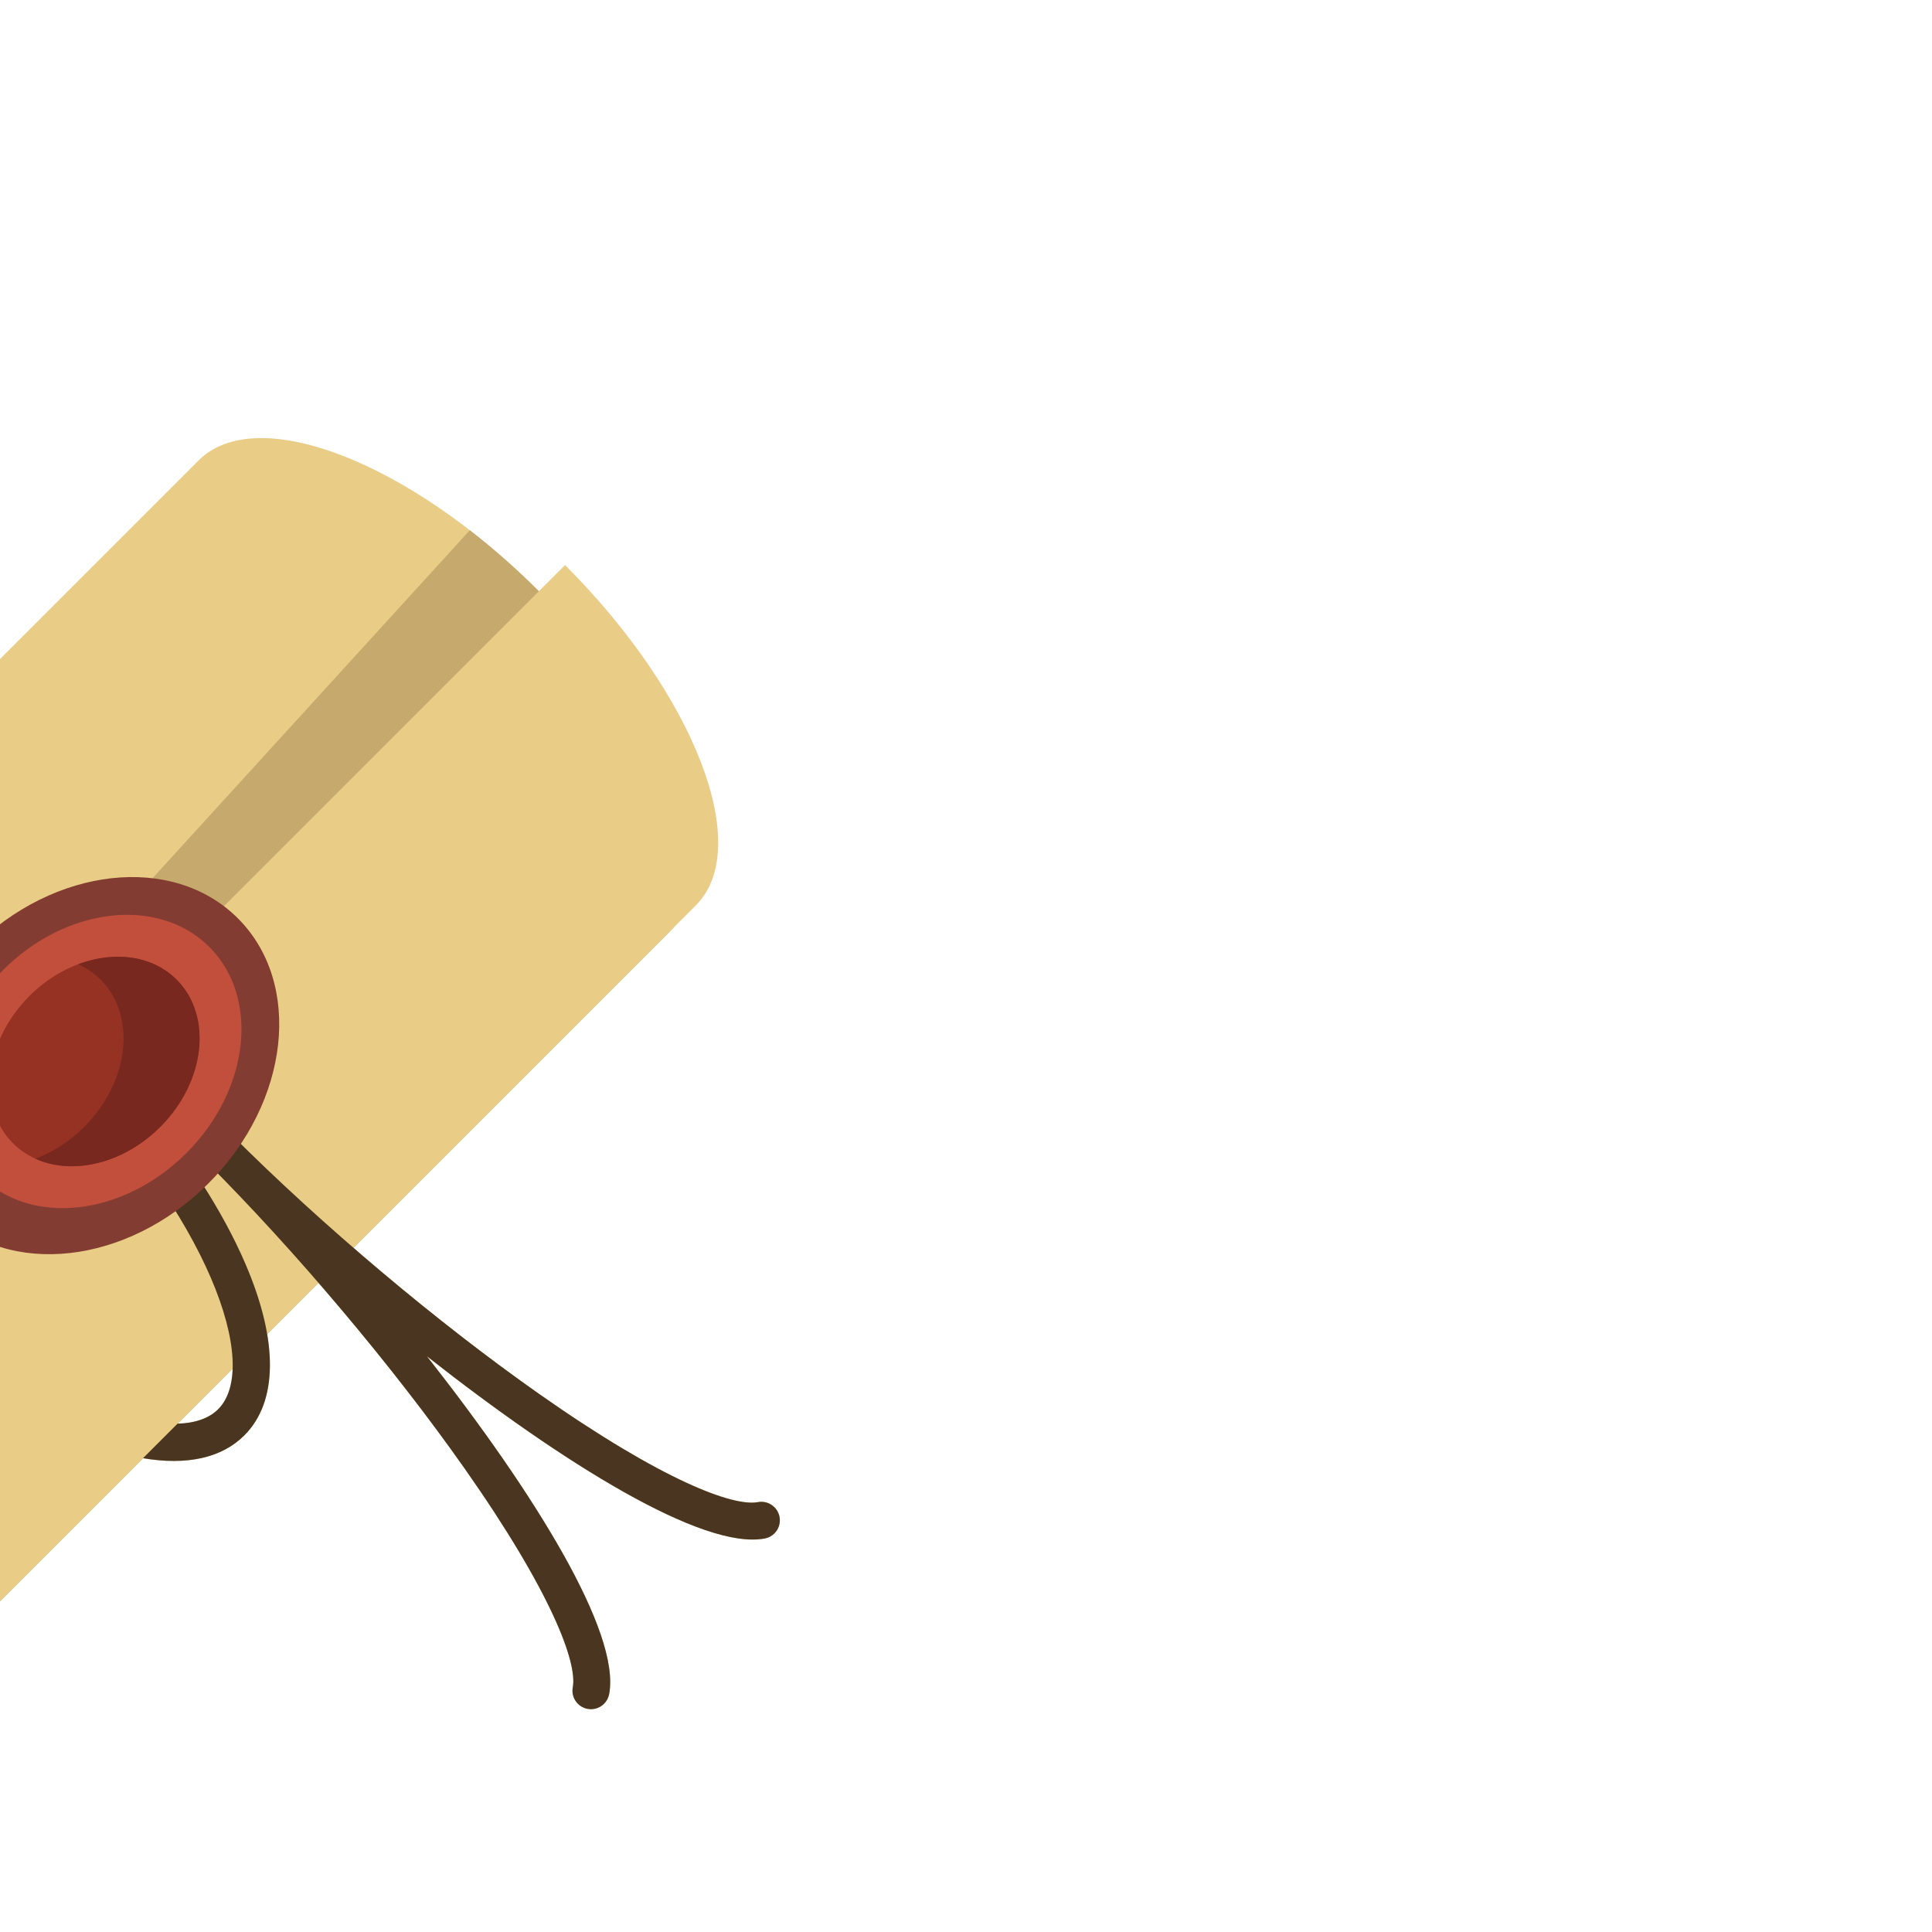 <svg xmlns="http://www.w3.org/2000/svg" xmlns:xlink="http://www.w3.org/1999/xlink" version="1.1" id="Capa_1" viewBox="-36 -36 522.00 522.00" xml:space="preserve" width="800px" height="800px" fill="" stroke="" transform="rotate(-45)matrix(-1, 0, 0, 1, 0, 0)">

<g id="SVGRepo_bgCarrier" stroke-width="0"/>

<g id="SVGRepo_tracerCarrier" stroke-linecap="round" stroke-linejoin="round"/>

<g id="SVGRepo_iconCarrier"> <g id="XMLID_986_"> <path id="XMLID_1047_" style="fill:#E9CC85;" d="M410,75H251.247c-1.521-2.141-3.091-4.088-4.719-5.784 c-3.213-4.421-7.738-7.264-13.502-8.499C231.23,60.246,229.403,60,227.551,60c-0.242,0-0.484,0.012-0.725,0.02 c-0.313-0.007-0.623-0.02-0.942-0.02c-7.137,0-14.11,4.684-20.538,12.954c-0.02,0.025-0.039,0.051-0.059,0.077 c-0.49,0.631-0.974,1.296-1.457,1.969H50c-22.091,0-40,40.294-40,90c0,49.706,17.909,90,40,90h120.86 c-1.564,21.927-4.154,43.974-7.56,63.464c-7.021,40.175-15.512,58.579-21.119,62.406c-2.281,1.558-2.867,4.668-1.31,6.949 c0.968,1.418,2.537,2.181,4.134,2.181c0.971,0,1.953-0.282,2.815-0.871c14.056-9.597,24.162-52.801,29.731-99.347 c5.57,46.546,15.676,89.75,29.731,99.347c0.863,0.589,1.844,0.871,2.815,0.871c1.596,0,3.166-0.763,4.134-2.181 c1.557-2.281,0.971-5.392-1.31-6.949c-5.606-3.827-14.098-22.231-21.119-62.406c-3.406-19.49-5.996-41.537-7.56-63.464h19.591 c6.938,9.779,15.062,15,23.718,15s16.78-5.221,23.718-15H410c22.091,0,40-40.294,40-90C450,115.294,432.091,75,410,75z M226.759,70.03c1.19,0.032,2.314,0.111,3.333,0.276c2.662,0.624,5.344,2.233,7.967,4.694H217.04 C220.24,71.996,223.528,70.271,226.759,70.03z M227.551,260c-3.489,0-7.062-1.74-10.529-5h21.059 C234.614,258.26,231.041,260,227.551,260z"/> <path id="XMLID_1013_" style="fill:#C6AA6D;" d="M11.546,140.148l438.403,20.234c0.034,1.529,0.052,3.069,0.052,4.618 c0,49.706-17.909,90-40,90H50c-22.091,0-40-40.294-40-90C10,156.379,10.54,148.042,11.546,140.148z"/> <path id="XMLID_1033_" style="fill:#A99462;" d="M450,165c0,49.706-17.909,90-40,90s-40-40.294-40-90s17.909-90,40-90 S450,115.294,450,165z"/> <path id="XMLID_1028_" style="fill:#6E5237;" d="M390,235c-1.908,0-3.784-0.307-5.621-0.889C375.592,217.602,370,192.771,370,165 c0-49.706,17.909-90,40-90c1.908,0,3.784,0.307,5.621,0.889C424.408,92.398,430,117.228,430,145C430,194.705,412.091,235,390,235z"/> <path id="XMLID_988_" style="fill:#E9CC85;" d="M410,255H40c-22.091,0-40-40.294-40-90h400C382,205.75,387.909,255,410,255z"/> <path id="XMLID_984_" style="fill:#4A3620;" d="M251.269,255c-6.938,9.78-15.062,15-23.718,15 c-12.867,0-24.561-11.518-32.927-32.432c-5.793-14.483-9.646-32.461-11.24-51.972c-0.542,8.042-0.833,16.197-0.833,24.405 c0,34.767,3.458,75.314,9.251,108.464c7.021,40.174,15.512,58.579,21.119,62.406c2.281,1.557,2.867,4.668,1.31,6.949 c-0.968,1.418-2.538,2.181-4.134,2.181c-0.971,0-1.952-0.282-2.815-0.871c-14.056-9.597-24.162-52.802-29.731-99.347 c-5.57,46.546-15.676,89.75-29.731,99.347c-0.862,0.589-1.844,0.871-2.815,0.871c-1.597,0-3.166-0.763-4.134-2.181 c-1.557-2.281-0.971-5.392,1.31-6.949c5.606-3.828,14.098-22.232,21.119-62.406c5.793-33.149,9.251-73.697,9.251-108.464 c0-58.37,14.055-112.855,32.736-136.969c0.02-0.025,0.039-0.051,0.059-0.076C211.775,64.683,218.748,60,225.885,60 c0.319,0,0.628,0.013,0.941,0.02c0.242-0.008,0.483-0.02,0.725-0.02c1.852,0,3.678,0.246,5.475,0.717 c5.764,1.235,10.288,4.077,13.502,8.499c1.627,1.696,3.198,3.644,4.719,5.784h-13.188c-2.623-2.461-5.305-4.07-7.967-4.694 c-1.019-0.164-2.143-0.244-3.333-0.276c-16.345,1.218-34.208,39.877-34.208,94.97c0,55.985,18.445,95,35,95 c3.489,0,7.062-1.74,10.529-5H251.269z"/> <path id="XMLID_983_" style="fill:#833C31;" d="M242.539,170c0,24.853-25.193,45-56.269,45S130,194.853,130,170 s25.193-45,56.269-45S242.539,145.147,242.539,170z"/> <path id="XMLID_982_" style="fill:#C24E3C;" d="M228.447,170c0,19.33-19.594,35-43.765,35s-43.765-15.67-43.765-35 s19.594-35,43.765-35S228.447,150.67,228.447,170z"/> <path id="XMLID_905_" style="fill:#963224;" d="M215.943,170c0,13.807-13.996,25-31.261,25s-31.261-11.193-31.261-25 s13.996-25,31.261-25S215.943,156.193,215.943,170z"/> <path id="XMLID_516_" style="fill:#78281E;" d="M214.612,177.224C210.736,187.508,198.805,195,184.682,195 c-17.265,0-31.261-11.193-31.261-25c0-9.328,6.392-17.456,15.859-21.752c-0.862,2.288-1.331,4.711-1.331,7.224 c0,13.807,13.996,25,31.261,25C204.812,180.471,210.065,179.287,214.612,177.224z"/> </g> </g>

</svg>